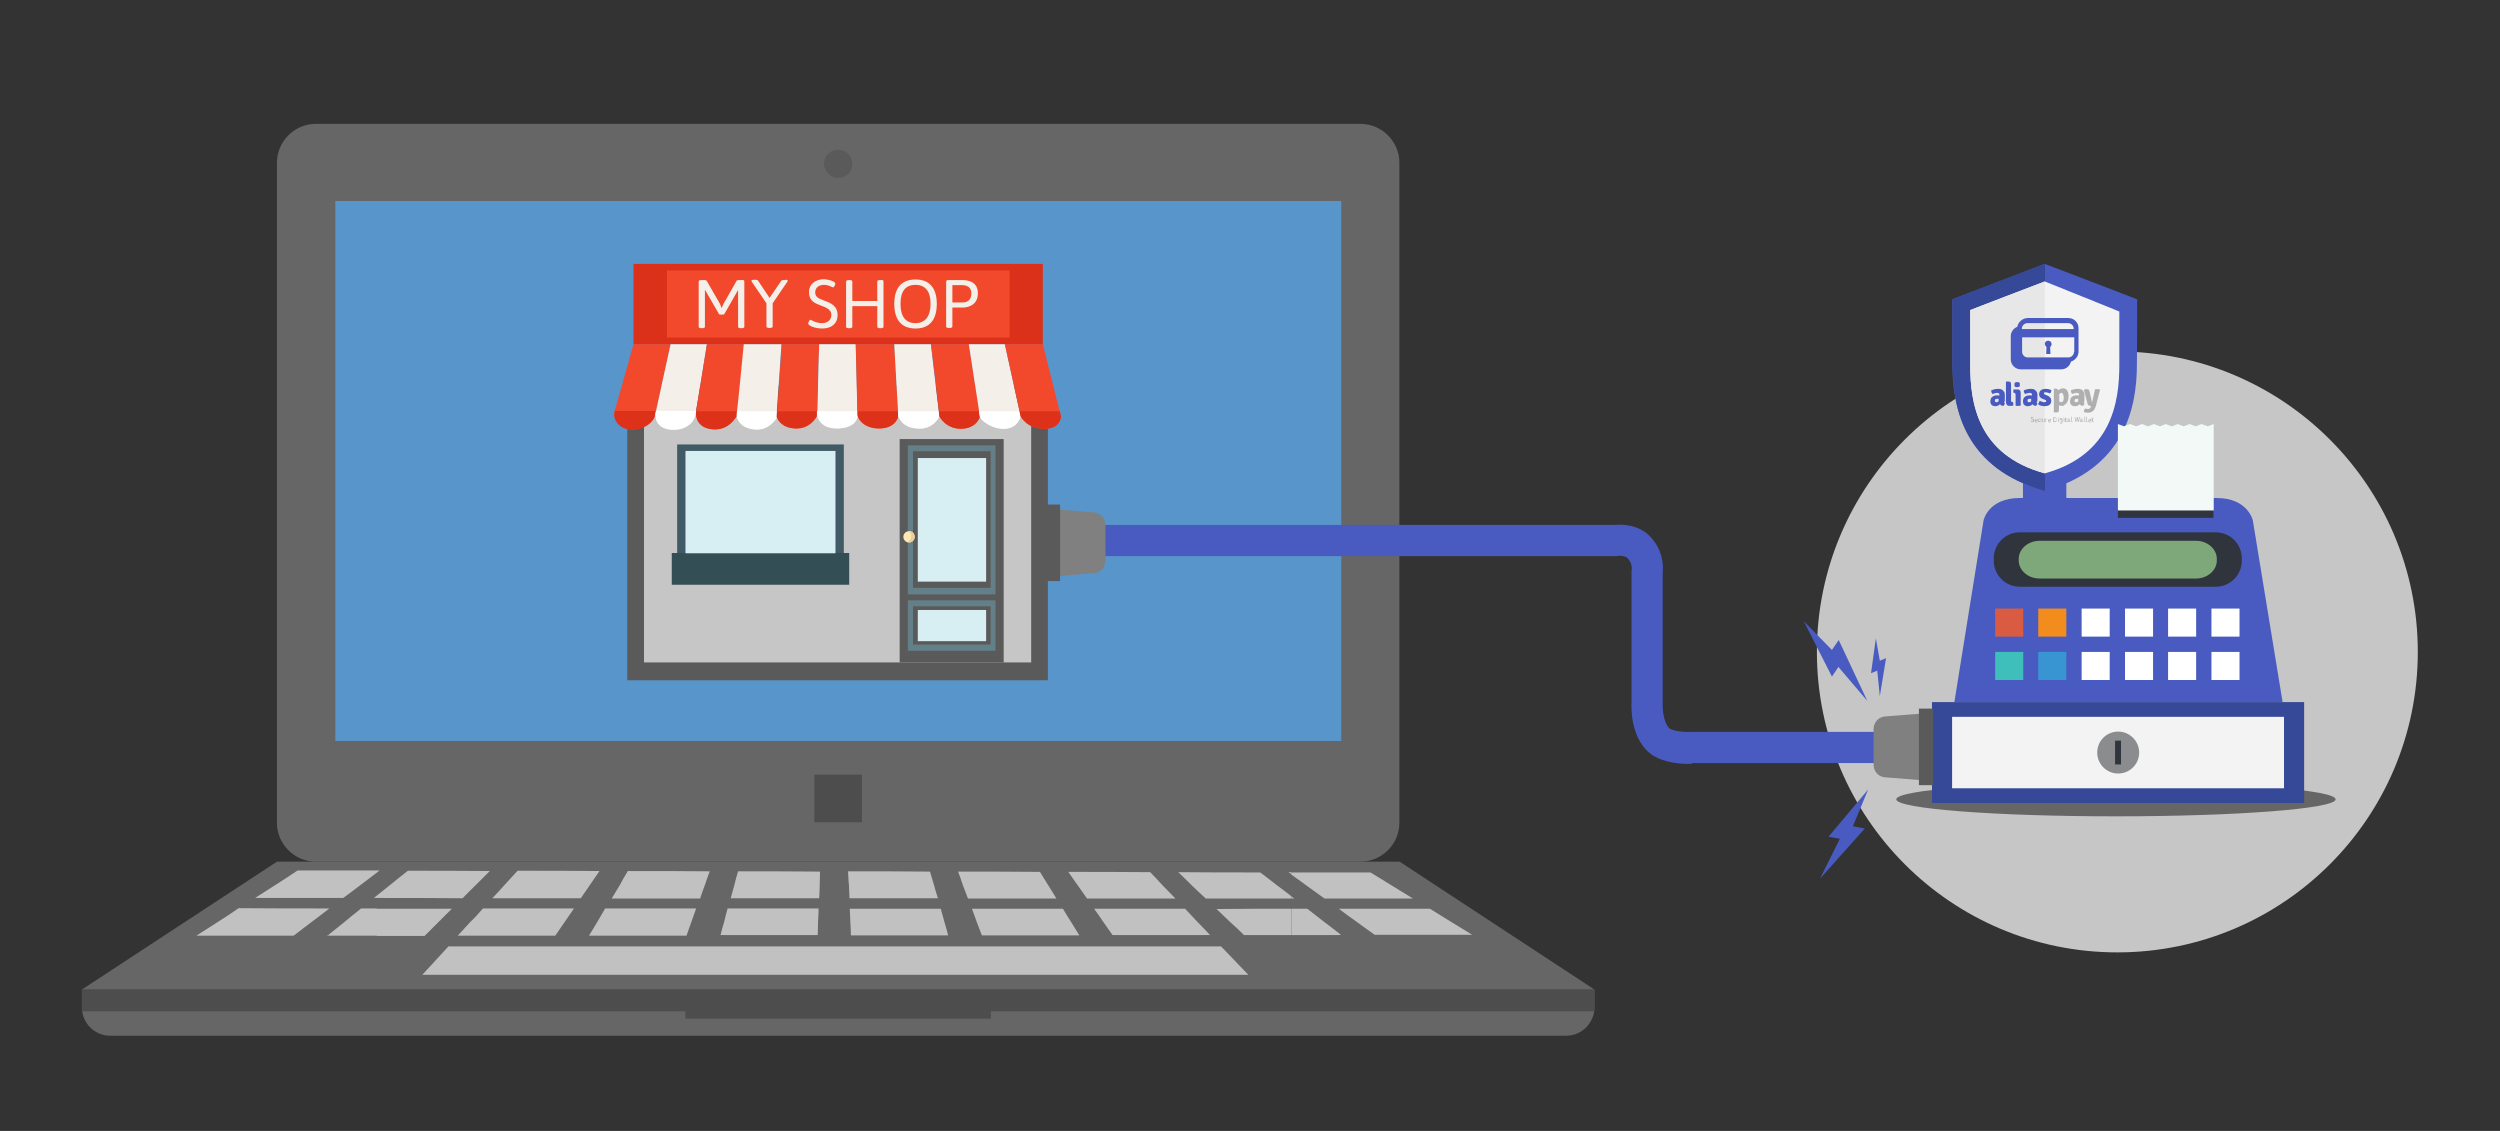 <?xml version="1.0" encoding="utf-8"?>
<!-- Generator: Adobe Illustrator 22.1.0, SVG Export Plug-In . SVG Version: 6.00 Build 0)  -->
<svg version="1.1" xmlns="http://www.w3.org/2000/svg" xmlns:xlink="http://www.w3.org/1999/xlink" x="0px" y="0px"
	 viewBox="0 0 882 399" style="enable-background:new 0 0 882 399;" xml:space="preserve">
<rect x="0" y="0" width="882" height="399" fill="#333333" stroke="none"/>
<style type="text/css">
	.st0{fill-rule:evenodd;clip-rule:evenodd;fill:#666666;}
	.st1{fill-rule:evenodd;clip-rule:evenodd;fill:#5895CB;}
	.st2{fill-rule:evenodd;clip-rule:evenodd;fill:#5B5A5A;}
	.st3{fill-rule:evenodd;clip-rule:evenodd;fill:#4D4D4D;}
	.st4{fill:#5B5A5A;}
	.st5{fill:#C6C6C6;}
	.st6{fill:#F2482C;}
	.st7{fill:#DD3119;}
	.st8{fill:#F4EFE8;}
	.st9{fill:#FFFFFF;}
	.st10{fill:#405B66;}
	.st11{fill:#344E56;}
	.st12{fill:#D7EFF2;}
	.st13{fill:#638089;}
	.st14{fill:#FFE7B5;}
	.st15{fill:#EACE9B;}
	.st16{fill:#DB3019;}
	.st17{fill-rule:evenodd;clip-rule:evenodd;fill:#C1C1C1;}
	.st18{fill:#666666;}
	.st19{fill:#495BC1;}
	.st20{fill:#364999;}
	.st21{fill:#F3F3F3;}
	.st22{fill:#8B8C8E;}
	.st23{fill:#30343D;}
	.st24{fill:#7EA87A;}
	.st25{fill:#D95B42;}
	.st26{fill:#F28C1D;}
	.st27{fill:#3EBFBB;}
	.st28{fill:#3895D2;}
	.st29{fill:#E7E7E7;}
	.st30{fill:#AFAFAF;}
	.st31{fill:#F2F9F7;}
	.st32{fill-rule:evenodd;clip-rule:evenodd;fill:#808080;}
</style>
<g id="Layer_1">
	<g>
		<g>
			<path class="st0" d="M111.4,43.7h368.6c7.5,0,13.7,6.2,13.7,13.7v232.9c0,7.5-6.2,13.7-13.7,13.7H111.4
				c-7.5,0-13.7-6.2-13.7-13.7V57.4C97.7,49.9,103.9,43.7,111.4,43.7z"/>
			<rect x="118.3" y="70.9" class="st1" width="354.9" height="190.5"/>
			<path class="st2" d="M295.7,62.8c2.8,0,5-2.2,5-5c0-2.8-2.2-5-5-5c-2.8,0-5,2.2-5,5C290.8,60.5,293,62.8,295.7,62.8z"/>
			<rect x="287.3" y="273.3" class="st3" width="16.8" height="16.8"/>
			<polygon class="st0" points="97.7,304 493.8,304 562.5,349.1 28.9,349.1 			"/>
			<path class="st0" d="M28.9,349.1h533.6v6.4c0,5.4-4.5,9.9-9.9,9.9H38.8c-5.4,0-9.9-4.5-9.9-9.9V349.1z"/>
			<rect x="28.9" y="349.1" class="st3" width="533.6" height="7.7"/>
			<g>
				<g>
					<g>
						<g>
							<rect x="221.3" y="135.9" class="st4" width="148.4" height="104.1"/>
							<rect x="227.2" y="145" class="st5" width="136.6" height="88.7"/>
							<g>
								<g>
									<path class="st6" d="M223.5,121.4h13.1c0,0-5.5,24.9-5.6,25.5c-0.2,0.6-2.4,4.3-7.5,4.6c-5.1,0.2-7.5-3.6-6.7-6.4
										C218,141.2,223.5,121.4,223.5,121.4z"/>
									<path class="st7" d="M231.4,145h-14.5c0,0.1,0,0.1,0,0.2c-0.8,2.8,1.6,6.6,6.7,6.4c4.2-0.2,6.5-2.8,7.2-4.1L231.4,145z"/>
								</g>
								<g>
									<path class="st8" d="M236.6,121.4h12.8c0,0-3.7,23.3-4.2,25.5c-0.6,2.2-3.6,5.1-8.6,4.6c-5-0.5-5.7-4.1-5.2-6.4
										C232,142.4,236.6,121.4,236.6,121.4z"/>
									<path class="st9" d="M245.5,145h-14.1c0,0.1,0,0.1,0,0.2c-0.5,2.3,0.2,5.9,5.2,6.4c5,0.5,8-2.4,8.6-4.6
										c0.1-0.3,0.2-0.9,0.4-1.8L245.5,145z"/>
								</g>
								<g>
									<path class="st6" d="M249.4,121.4h13.4l-2.8,25.1c0,0-2.6,5.4-8.4,4.9c-5.8-0.4-6.3-4.8-6-6.4
										C245.8,143.6,249.4,121.4,249.4,121.4z"/>
									<path class="st7" d="M251.6,151.5c5.5,0.4,8.1-4.3,8.4-4.9v-1.5h-14.4C245.3,146.7,245.8,151.1,251.6,151.5z"/>
								</g>
								<g>
									<path class="st8" d="M262.4,121.4h13.3l-1.8,26.1c0,0-2.6,4.6-7.8,4c-5.2-0.5-6.4-4-6.2-5.5
										C260.2,144.4,262.4,121.4,262.4,121.4z"/>
									<path class="st9" d="M260.1,145.1c0,0.4-0.1,0.7-0.1,0.9c-0.2,1.6,1,5,6.2,5.5c5.2,0.5,7.8-4,7.8-4l0.2-2.4H260.1z"/>
								</g>
								<g>
									<path class="st6" d="M275.8,121.4H289l-0.8,25.5c0,0-2.2,4.6-7.7,4.3c-5.5-0.3-6.4-4.3-6.4-4.3L275.8,121.4z"/>
									<path class="st7" d="M288.2,145.1h-14.1l-0.1,1.9c0.2,0.8,1.6,3.9,6.4,4.1c5.5,0.3,7.7-4.3,7.7-4.3l0-0.4V145.1z"/>
								</g>
								<g>
									<path class="st8" d="M289,121.4h12.9l0.7,25.5c0,0-0.3,4.1-7,4.3c-6.7,0.2-7.3-4.7-7.3-4.7L289,121.4z"/>
									<path class="st9" d="M302.5,147.2l-0.1-2.1h-14.1l0,1.3c0,0,0.6,4.9,7.3,4.7C301,151,302.2,148.2,302.5,147.2z"/>
								</g>
								<g>
									<path class="st6" d="M301.9,121.4h13.6l1.4,25.5c0,0-0.8,4.2-6.6,4.3c-5.7,0.1-7.8-3.6-7.8-4.8
										C302.5,145.1,301.9,121.4,301.9,121.4z"/>
									<path class="st7" d="M316.9,147l0-1l0-0.9h-14.3c0,0.7,0,1.1,0,1.2c0,1.3,2.1,4.9,7.8,4.8
										C315.5,151.1,316.7,147.7,316.9,147z"/>
								</g>
								<g>
									<path class="st8" d="M315.5,121.4h12.9l3,25.5c0,0-2,4.5-7.2,4.3c-5.2-0.2-6.3-2.5-7.3-4.3L315.5,121.4z"/>
									<path class="st9" d="M331.3,147.1l-0.1-2h-14.4v0l0.1,1.8c1,1.8,2.2,4.1,7.3,4.3C328.8,151.4,330.9,147.9,331.3,147.1z"/>
								</g>
								<g>
									<path class="st6" d="M328.4,121.4h13.4l4,25.5c0,0-0.9,3.8-5.7,4.3c-6.2,0.7-8.6-4.3-8.6-4.3l-3-25.2"/>
									<path class="st7" d="M345.7,146.9l-0.3-1.8l0,0h-14.2l0.2,1.8c0,0,2.4,4.9,8.6,4.3C344.8,150.7,345.7,146.9,345.7,146.9z"
										/>
								</g>
								<g>
									<path class="st8" d="M341.8,121.4h12.7l5.6,25.5c0,0-0.9,4.2-5.7,4.3c-4.8,0.1-8.5-3.2-8.7-4.3L341.8,121.4z"/>
									<path class="st9" d="M359.7,145.1h-14.3l0,0l0.3,2c0.5,1.3,4.1,4.3,8.6,4.2c4.8-0.1,5.7-4.3,5.7-4.3L359.7,145.1z"/>
								</g>
								<g>
									<path class="st6" d="M354.5,121.4h13.4l6.4,25.5c0,0,0,4.4-5.9,4.4c-6.1,0-8.3-4.4-8.3-4.4L354.5,121.4z"/>
									<path class="st7" d="M373.9,145.1h-14.2v0l0.4,1.8c0,0,2.2,4.4,8.3,4.4c5.9,0,5.9-4.4,5.9-4.4L373.9,145.1z"/>
								</g>
							</g>
							<path class="st10" d="M238.9,156.8v43.5h58.8v-43.5H238.9z M294.7,198.1h-52.8v-39h52.8V198.1z"/>
							<rect x="237" y="195.1" class="st11" width="62.6" height="11.2"/>
							<rect x="241.9" y="159.1" class="st12" width="52.8" height="36.1"/>
							<g>
								<g>
									<g>
										<rect x="317.4" y="154.9" class="st4" width="36.7" height="78.8"/>
										<g>
											<g>
												<rect x="320.3" y="157.1" class="st13" width="30.9" height="52.6"/>
												<g>
													<rect x="322.1" y="159.2" class="st4" width="27.4" height="48.2"/>
													<g>
														<g>
															<rect x="323.8" y="161.6" class="st12" width="24.1" height="43.6"/>
														</g>
													</g>
												</g>
											</g>
											<g>
												<rect x="320.3" y="211.8" class="st13" width="30.9" height="17.8"/>
												<g>
													<rect x="322.1" y="213.9" class="st4" width="27.4" height="13.5"/>
													<g>
														<g>
															<rect x="323.8" y="215.2" class="st12" width="24.1" height="11"/>
														</g>
													</g>
												</g>
											</g>
										</g>
									</g>
									<g>
										<path class="st14" d="M322.7,189.4c0,1.1-0.9,2-2,2c-1.1,0-2-0.9-2-2c0-1.1,0.9-2,2-2
											C321.8,187.3,322.7,188.2,322.7,189.4z"/>
										<path class="st15" d="M320.2,191.3c0.2,0,0.3,0.1,0.5,0.1c1.1,0,2-0.9,2-2c0-1.1-0.9-2-2-2
											C320.7,187.3,322.8,189.6,320.2,191.3z"/>
									</g>
								</g>
							</g>
						</g>
						<g>
							<rect x="223.5" y="93.1" class="st16" width="144.4" height="28.3"/>
							<rect x="235.3" y="95.4" class="st6" width="120.9" height="23.7"/>
							<g>
								<path class="st8" d="M262.6,99.3v16c0,0.3-0.3,0.5-1,0.5h-0.2c-0.7,0-1-0.2-1-0.5v-13.1l0,0.1l-4.8,8.4
									c-0.1,0.2-0.3,0.3-0.5,0.3h-1c-0.2,0-0.4-0.1-0.5-0.3l-4.9-8.5l0-0.1v13.2c0,0.3-0.3,0.5-1,0.5h-0.2c-0.7,0-1-0.2-1-0.5v-16
									c0-0.3,0.3-0.5,1-0.5h0.9c0.6,0,0.9,0.2,1,0.4l4.6,8l0.6,1.5l0.6-1.4l4.6-8.1c0.1-0.3,0.4-0.4,1-0.4h0.8
									C262.3,98.7,262.6,98.9,262.6,99.3z"/>
								<path class="st8" d="M277,98.7c0.7,0,0.9,0.1,0.9,0.4c0,0.1-0.1,0.3-0.2,0.4l-5.1,7.5v8.2c0,0.3-0.3,0.5-1,0.5h-0.2
									c-0.7,0-1-0.2-1-0.5V107l-5.1-7.5c-0.1-0.2-0.2-0.3-0.2-0.4c0-0.3,0.3-0.4,1.1-0.4h0.3c0.5,0,0.8,0.1,1,0.4l4,6l4.1-6
									c0.2-0.3,0.6-0.3,1.1-0.3H277z"/>
								<path class="st8" d="M294.7,100.1c0,0.4-0.5,1.3-0.8,1.3c-0.4,0-1.3-0.9-3.2-0.9c-1.8,0-3.1,1-3.1,2.7
									c0,1.8,1.6,2.2,3.3,2.9c2.2,0.8,4.6,1.8,4.6,5.1c0,2.9-2.1,4.7-5.4,4.7c-2.8,0-5-1.1-5-1.8c0-0.4,0.6-1.3,0.8-1.3
									c0.3,0,1.7,1.2,4.2,1.2c1.8,0,3.2-1.1,3.2-2.9c0-1.9-1.8-2.6-3.7-3.3c-2.1-0.8-4.2-1.6-4.2-4.8c0-2.6,2.1-4.5,5.4-4.5
									C292.2,98.6,294.7,99.2,294.7,100.1z"/>
								<path class="st8" d="M311.7,99.3v16c0,0.3-0.3,0.5-1,0.5h-0.2c-0.7,0-1-0.2-1-0.5V108h-8.8v7.3c0,0.3-0.3,0.5-1,0.5h-0.2
									c-0.7,0-1-0.2-1-0.5v-16c0-0.3,0.3-0.5,1-0.5h0.2c0.7,0,1,0.2,1,0.5v6.9h8.8v-6.9c0-0.3,0.3-0.5,1-0.5h0.2
									C311.4,98.7,311.7,98.9,311.7,99.3z"/>
								<path class="st8" d="M330.5,107.2c0,5.7-2.6,8.7-7.5,8.7c-4.9,0-7.5-3-7.5-8.7c0-5.7,2.6-8.6,7.5-8.6
									C327.8,98.6,330.5,101.5,330.5,107.2z M317.7,107.2c0,4.5,1.8,6.8,5.3,6.8c3.4,0,5.3-2.4,5.3-6.8c0-4.5-1.9-6.7-5.3-6.7
									C319.5,100.5,317.7,102.7,317.7,107.2z"/>
								<path class="st8" d="M345,103.5c0,4.4-3.9,5-5.2,5H336v6.7c0,0.3-0.3,0.5-1,0.5h-0.2c-0.7,0-1-0.2-1-0.5V99.5
									c0-0.5,0.2-0.7,0.7-0.7h4.9C341.6,98.8,345,99.4,345,103.5z M336,100.6v6.1h3.8c1,0,2.9-0.5,2.9-3.2c0-2.4-1.8-2.9-3.3-2.9
									H336z"/>
							</g>
						</g>
					</g>
				</g>
			</g>
		</g>
		<path class="st17" d="M472.7,329.8v-0.3l0.4,0.3L472.7,329.8L472.7,329.8z M472.7,320.9c1.9,1.4,3.9,2.9,5.9,4.3
			c2.1,1.5,4.2,3.1,6.4,4.6c11.4,0,22.9,0,34.4,0c-2.5-1.5-5-3.1-7.5-4.6c-2.5-1.5-5-3.1-7.4-4.6c-10.6,0-21.2,0-31.7,0V320.9
			L472.7,320.9z M472.7,317v-9.2l10.8,0c2.6,1.5,5,3.1,7.5,4.6c2.5,1.5,5,3.1,7.5,4.6C489.9,317,481.3,317,472.7,317z M472.7,307.8
			v9.2l-5.4,0c-2.1-1.5-4.3-3.1-6.4-4.6c-1.8-1.3-3.5-2.6-5.4-3.9v-0.7L472.7,307.8L472.7,307.8z M472.7,320.6v0.3l-0.4-0.3H472.7
			L472.7,320.6z M472.7,329.5c-1.8-1.4-3.7-2.9-5.6-4.3c-2-1.5-3.9-3.1-5.9-4.6l-5.7,0v9.3l17.2,0V329.5L472.7,329.5z M455.6,317
			l1,0l-1-0.8V317z M158.2,333.9h272.6l9.6,10H149L158.2,333.9L158.2,333.9z M455.6,307.7v0.7c-0.3-0.2-0.7-0.5-1-0.7L455.6,307.7
			L455.6,307.7z M455.6,316.2c-1.7-1.3-3.3-2.6-5-3.8c-2-1.5-3.9-3.1-6-4.6c-9.7,0-19.3,0-28.9-0.1c1.7,1.6,3.2,3.1,4.8,4.7
			c1.6,1.6,3.3,3.1,4.9,4.6l30.1,0V316.2L455.6,316.2z M455.6,320.6v9.3l-16.7,0c-1.6-1.6-3.2-3.1-4.9-4.6c-1.6-1.5-3.2-3.1-4.8-4.6
			C438,320.6,446.8,320.6,455.6,320.6L455.6,320.6z M132.9,330.2v-9.6c8.8,0,17.6,0,26.5,0c-1.6,1.6-3.2,3.2-4.8,4.8
			c-1.6,1.6-3.2,3.2-4.8,4.8L132.9,330.2L132.9,330.2z M132.9,316.8V316c1.7-1.3,3.3-2.7,5-4c2-1.6,3.9-3.2,6-4.8
			c9.6,0,19.2,0,28.9,0.1c-1.6,1.6-3.2,3.2-4.8,4.8c-1.6,1.6-3.3,3.2-4.8,4.8C153,316.8,142.9,316.8,132.9,316.8L132.9,316.8z
			 M132.9,307.9l1-0.8l-1,0V307.9L132.9,307.9z M170.4,320.5c10.7,0,21.4,0,32.1,0c-1.1,1.6-2.2,3.2-3.3,4.8
			c-1.1,1.6-2.2,3.2-3.3,4.8c-11.5,0-23,0-34.4,0c1.5-1.6,2.9-3.2,4.4-4.8C167.5,323.8,169,322.1,170.4,320.5L170.4,320.5z
			 M213.5,320.5c10.7,0,21.4,0,32.1,0c-0.5,1.6-1.2,3.2-1.7,4.8c-0.6,1.6-1.1,3.2-1.7,4.8c-11.5,0-23,0-34.4,0
			c1-1.6,1.9-3.2,2.9-4.8C211.6,323.7,212.6,322.1,213.5,320.5L213.5,320.5z M256.7,320.5c10.7,0,21.4,0,32.1,0
			c0,1.6-0.1,3.2-0.2,4.7c0,1.6-0.1,3.2-0.1,4.7c-11.5,0-22.9,0-34.3,0c0.4-1.6,0.8-3.2,1.3-4.7
			C255.8,323.7,256.3,322.1,256.7,320.5L256.7,320.5z M299.8,320.6c10.6,0,21.3,0,32.1,0c0.4,1.6,0.9,3.1,1.3,4.7
			c0.5,1.6,0.9,3.1,1.3,4.7c-11.5,0-22.9,0-34.3,0c0-1.6-0.1-3.1-0.2-4.7C299.9,323.7,299.9,322.1,299.8,320.6L299.8,320.6z
			 M342.9,320.6c10.7,0,21.4,0,32.1,0c0.9,1.6,1.9,3.1,2.9,4.7c1,1.6,1.9,3.1,2.9,4.7c-11.5,0-23,0-34.4,0c-0.6-1.6-1.2-3.1-1.8-4.7
			C344,323.7,343.5,322.1,342.9,320.6L342.9,320.6z M386,320.6c10.7,0,21.4,0,32.1,0c1.5,1.6,2.9,3.1,4.4,4.7c1.5,1.5,3,3.1,4.4,4.6
			c-11.5,0-23,0-34.4,0c-1.1-1.6-2.2-3.1-3.3-4.7C388.2,323.7,387.1,322.1,386,320.6L386,320.6z M182.6,307.2c9.6,0,19.3,0,28.9,0.1
			c-1.1,1.6-2.2,3.2-3.3,4.8c-1.1,1.6-2.2,3.2-3.3,4.8c-10.4,0-20.8,0-31.2,0c1.5-1.6,3-3.2,4.4-4.8
			C179.7,310.4,181.1,308.8,182.6,307.2L182.6,307.2z M221.5,307.3c9.6,0,19.3,0,28.9,0.1c-0.6,1.6-1.2,3.2-1.7,4.8
			c-0.6,1.6-1.2,3.2-1.7,4.8c-10.4,0-20.8,0-31.2,0c0.9-1.6,2-3.2,2.9-4.8C219.6,310.5,220.5,308.9,221.5,307.3L221.5,307.3z
			 M260.4,307.4c9.6,0,19.2,0,28.9,0.1c0,1.6-0.1,3.2-0.1,4.7c0,1.6-0.1,3.2-0.2,4.7c-10.4,0-20.8,0-31.2,0c0.4-1.6,0.9-3.2,1.3-4.7
			C259.5,310.5,259.9,308.9,260.4,307.4L260.4,307.4z M299.2,307.4c9.6,0,19.3,0,28.9,0.1c0.5,1.6,0.9,3.1,1.4,4.7
			c0.4,1.6,0.9,3.1,1.4,4.7c-10.4,0-20.8,0-31.2,0c-0.1-1.6-0.1-3.1-0.2-4.7C299.3,310.6,299.3,309,299.2,307.4L299.2,307.4z
			 M338,307.5c9.6,0,19.3,0,28.9,0.1c1,1.6,1.9,3.1,2.9,4.7c1,1.5,1.9,3.1,2.9,4.7c-10.4,0-20.8,0-31.2,0c-0.6-1.6-1.2-3.1-1.8-4.7
			C339.2,310.6,338.6,309.1,338,307.5L338,307.5z M376.9,307.6c9.6,0,19.3,0,28.9,0.1c1.5,1.6,3,3.1,4.4,4.7c1.5,1.5,3,3.1,4.5,4.6
			c-10.4,0-20.8,0-31.2,0c-1.1-1.6-2.2-3.1-3.3-4.7C379,310.7,378,309.1,376.9,307.6z M132.9,307.1v0.8c-1.8,1.4-3.6,2.7-5.4,4.1
			c-2.1,1.6-4.2,3.2-6.4,4.8l-5.3,0v-9.7L132.9,307.1L132.9,307.1z M132.9,316c-0.3,0.3-0.7,0.5-1,0.8h1V316L132.9,316z
			 M132.9,320.5v9.6l-17,0v-0.3c1.9-1.5,3.7-3,5.6-4.5c1.9-1.6,3.9-3.2,5.9-4.8H132.9L132.9,320.5z M115.8,320.8l0.4-0.3h-0.4V320.8
			z M115.8,307.1v9.7c-8.6,0-17.2,0-25.8,0c2.5-1.6,5-3.2,7.5-4.8c2.5-1.6,5-3.2,7.5-4.9L115.8,307.1L115.8,307.1z M115.8,320.5v0.3
			c-1.9,1.5-3.9,3-5.9,4.5c-2.1,1.6-4.2,3.2-6.3,4.8c-11.5,0-22.9,0-34.3,0c2.5-1.6,5-3.2,7.5-4.8c2.5-1.6,5-3.2,7.4-4.9
			C94.7,320.5,105.3,320.5,115.8,320.5L115.8,320.5z M115.8,329.9l-0.4,0.3h0.4V329.9z"/>
		<rect x="241.8" y="354.4" class="st3" width="107.8" height="5"/>
	</g>
</g>
<g id="Layer_2">
	<circle class="st5" cx="747" cy="230" r="106"/>
	<g>
		<ellipse class="st18" cx="746.5" cy="282" rx="77.5" ry="6"/>
		<g>
			<path class="st19" d="M794.8,183.6c0,0-1.7-7.9-12.8-7.9h-34.7h0h-34.7c-11.2,0-12.8,7.9-12.8,7.9l-10.3,64.1h57.9h0h57.9
				L794.8,183.6z"/>
			<g>
				<g>
					<rect x="681.6" y="247.7" class="st20" width="131.3" height="35.6"/>
					<rect x="688.7" y="252.9" class="st21" width="117.1" height="25.2"/>
				</g>
				<g>
					<path class="st22" d="M754.7,265.5c0,4.1-3.3,7.4-7.4,7.4c-4.1,0-7.4-3.3-7.4-7.4c0-4.1,3.3-7.4,7.4-7.4
						C751.3,258.1,754.7,261.4,754.7,265.5z"/>
					<rect x="746.2" y="261.3" class="st23" width="2.1" height="8.4"/>
				</g>
			</g>
			<rect x="713.7" y="163.6" class="st19" width="15.3" height="12.1"/>
			<rect x="747.2" y="179.6" class="st23" width="33.7" height="3.1"/>
			<path class="st23" d="M790.9,197.8c0,5.1-4.1,9.2-9.2,9.2h-69.1c-5.1,0-9.2-4.1-9.2-9.2v-0.8c0-5.1,4.1-9.2,9.2-9.2h69.1
				c5.1,0,9.2,4.1,9.2,9.2V197.8z"/>
			<path class="st24" d="M782.1,197.7c0,3.5-3.3,6.4-7.3,6.4h-55.3c-4,0-7.3-2.9-7.3-6.4v-0.5c0-3.5,3.3-6.4,7.3-6.4h55.3
				c4,0,7.3,2.9,7.3,6.4V197.7z"/>
			<g>
				<rect x="703.9" y="214.7" class="st25" width="9.9" height="9.9"/>
				<rect x="719.1" y="214.7" class="st26" width="9.9" height="9.9"/>
				<rect x="734.4" y="214.7" class="st9" width="9.9" height="9.9"/>
				<rect x="749.7" y="214.7" class="st9" width="9.9" height="9.9"/>
				<rect x="764.9" y="214.7" class="st9" width="9.9" height="9.9"/>
				<rect x="780.2" y="214.7" class="st9" width="9.9" height="9.9"/>
			</g>
			<g>
				<rect x="703.9" y="230" class="st27" width="9.9" height="9.9"/>
				<rect x="719.1" y="230" class="st28" width="9.9" height="9.9"/>
				<rect x="734.4" y="230" class="st9" width="9.9" height="9.9"/>
				<rect x="749.7" y="230" class="st9" width="9.9" height="9.9"/>
				<rect x="764.9" y="230" class="st9" width="9.9" height="9.9"/>
				<rect x="780.2" y="230" class="st9" width="9.9" height="9.9"/>
			</g>
			<g>
				<path class="st19" d="M754,105.6c0.1,0-31.8-12.2-32.6-12.5c-0.6,0.3-32.6,12.5-32.6,12.5v23c0,16,4.6,36.8,32.6,44.6
					c27.9-7.8,32.5-29,32.5-44.6C754,120.7,754,105.6,754,105.6z"/>
				<path class="st20" d="M688.9,128.6c0,16,4.6,36.8,32.6,44.6V93c-1.2,0.4-32.6,12.5-32.6,12.5S688.9,128.6,688.9,128.6z"/>
				<path class="st21" d="M747.7,109.9c0.1,0-25.6-10.3-26.3-10.6c-0.6,0.2-26.4,10.1-26.3,10.1v19.4c0,13.4,2.6,31.7,26.3,38.2
					c23.6-6.5,26.3-25.1,26.3-38.2C747.7,122.1,747.7,109.9,747.7,109.9z"/>
				<path class="st29" d="M721.4,99.3c-0.6,0.2-26.4,10.1-26.3,10.1v19.4c0,13.4,2.6,31.7,26.3,38.2V99.3z"/>
				<g>
					<g>
						<path class="st19" d="M722,122.4l-0.1,2.5h1.5l-0.1-2.5c0.3-0.2,0.5-0.6,0.5-1c0-0.7-0.5-1.2-1.2-1.2c-0.7,0-1.2,0.5-1.2,1.2
							C721.5,121.8,721.7,122.2,722,122.4z"/>
						<path class="st19" d="M729.7,112.2h-14.3c-1.8,0-3.4,1.4-3.7,3.1c-1.3,0.5-2.3,1.8-2.3,3.3v8.2c0,1.9,1.6,3.5,3.5,3.5h14.3
							c1.7,0,3.1-1.2,3.4-2.7c1.5-0.5,2.7-1.9,2.7-3.5v-8.2C733.4,113.9,731.8,112.2,729.7,112.2z M731.7,124.1c0,1.1-0.9,2-2,2
							h-14.3c-1.1,0-2-0.9-2-2v-5.1h18.4V124.1z M731.7,116.1h-18.4v-0.1c0-1.1,0.9-2,2-2h14.3c1.1,0,2,0.9,2,2V116.1z"/>
					</g>
					<g>
						<g>
							<path class="st19" d="M707.3,142.3c0,0.2-0.1,0.3-0.2,0.5c-0.1,0.2-0.2,0.3-0.3,0.4c-0.5,0-1-0.2-1.2-0.6
								c-0.5,0.5-1,0.7-1.6,0.7c-0.3,0-0.6,0-0.8-0.1c-0.2-0.1-0.4-0.2-0.6-0.4c-0.2-0.2-0.3-0.3-0.3-0.6c-0.1-0.2-0.1-0.4-0.1-0.7
								c0-0.3,0.1-0.6,0.2-0.9c0.1-0.3,0.3-0.5,0.5-0.6c0.2-0.2,0.5-0.3,0.7-0.4c0.3-0.1,0.6-0.1,0.9-0.1c0.2,0,0.3,0,0.5,0
								c0.1,0,0.3,0,0.4,0v-0.2c0-0.5-0.3-0.7-0.8-0.7c-0.3,0-0.9,0.1-1.7,0.4c-0.2-0.3-0.4-0.7-0.4-1.3c0.2-0.1,0.4-0.1,0.6-0.2
								c0.2-0.1,0.5-0.1,0.7-0.2c0.2,0,0.5-0.1,0.7-0.1c0.2,0,0.4,0,0.6,0c0.3,0,0.5,0,0.8,0.1c0.3,0.1,0.5,0.2,0.7,0.4
								c0.2,0.2,0.3,0.4,0.5,0.6c0.1,0.3,0.2,0.5,0.2,0.9v2.3C707,141.9,707.1,142.1,707.3,142.3z M703.8,141.4
								c0,0.4,0.2,0.5,0.6,0.5c0.2,0,0.5-0.1,0.7-0.3v-0.9c-0.2,0-0.3,0-0.4,0c-0.1,0-0.2,0-0.2,0
								C704,140.7,703.8,140.9,703.8,141.4z"/>
							<path class="st19" d="M709.9,141.8h0.3c0.1,0.3,0.1,0.5,0.1,0.8c0,0.3,0,0.4,0,0.5c-0.5,0.1-0.9,0.1-1.2,0.1
								c-0.5,0-0.9-0.1-1.1-0.4c-0.2-0.3-0.3-0.7-0.3-1.2v-6.9l0.1-0.1h0.7c0.4,0,0.6,0.1,0.8,0.2c0.1,0.2,0.2,0.4,0.2,0.8v5.6
								C709.4,141.6,709.6,141.8,709.9,141.8z"/>
							<path class="st19" d="M712.9,138.7v4.4c-0.1,0-0.3,0-0.4,0.1c-0.2,0-0.3,0-0.5,0c-0.2,0-0.3,0-0.5,0c-0.2,0-0.3,0-0.4-0.1
								v-3.8c0-0.4-0.2-0.7-0.5-0.7h-0.2c0-0.1-0.1-0.4-0.1-0.6c0-0.3,0-0.5,0.1-0.6c0.2,0,0.4,0,0.6,0c0.2,0,0.3,0,0.5,0h0.3
								c0.4,0,0.7,0.1,0.9,0.4C712.8,137.9,712.9,138.2,712.9,138.7z M710.8,135c0.2-0.1,0.5-0.2,0.9-0.2c0.4,0,0.6,0.1,0.8,0.2
								c0.1,0.2,0.1,0.4,0.1,0.7c0,0.2,0,0.5-0.1,0.7c-0.2,0.1-0.5,0.2-0.9,0.2c-0.4,0-0.6-0.1-0.8-0.2c-0.1-0.2-0.1-0.4-0.1-0.7
								C710.7,135.4,710.8,135.2,710.8,135z"/>
							<path class="st19" d="M718.8,142.3c0,0.2-0.1,0.3-0.2,0.5c-0.1,0.2-0.2,0.3-0.3,0.4c-0.5,0-1-0.2-1.2-0.6
								c-0.5,0.5-1,0.7-1.6,0.7c-0.3,0-0.6,0-0.8-0.1c-0.2-0.1-0.4-0.2-0.6-0.4c-0.2-0.2-0.3-0.3-0.3-0.6c-0.1-0.2-0.1-0.4-0.1-0.7
								c0-0.3,0.1-0.6,0.2-0.9c0.1-0.3,0.3-0.5,0.5-0.6c0.2-0.2,0.5-0.3,0.7-0.4c0.3-0.1,0.6-0.1,0.9-0.1c0.2,0,0.3,0,0.5,0
								c0.1,0,0.3,0,0.4,0v-0.2c0-0.5-0.3-0.7-0.8-0.7c-0.3,0-0.9,0.1-1.7,0.4c-0.2-0.3-0.4-0.7-0.4-1.3c0.2-0.1,0.4-0.1,0.6-0.2
								c0.2-0.1,0.5-0.1,0.7-0.2c0.2,0,0.5-0.1,0.7-0.1c0.2,0,0.4,0,0.6,0c0.3,0,0.5,0,0.8,0.1c0.3,0.1,0.5,0.2,0.7,0.4
								c0.2,0.2,0.3,0.4,0.5,0.6c0.1,0.3,0.2,0.5,0.2,0.9v2.3C718.4,141.9,718.5,142.1,718.8,142.3z M715.3,141.4
								c0,0.4,0.2,0.5,0.6,0.5c0.2,0,0.5-0.1,0.7-0.3v-0.9c-0.2,0-0.3,0-0.4,0c-0.1,0-0.2,0-0.2,0
								C715.5,140.7,715.3,140.9,715.3,141.4z"/>
							<path class="st19" d="M719.1,142.7c0-0.2,0.1-0.4,0.2-0.7c0.1-0.2,0.2-0.4,0.3-0.6c0.6,0.3,1.2,0.5,1.6,0.5
								c0.2,0,0.4,0,0.5-0.1c0.1-0.1,0.2-0.2,0.2-0.3c0-0.2-0.2-0.4-0.5-0.5l-0.6-0.2c-1-0.4-1.4-0.9-1.4-1.7c0-0.6,0.2-1,0.6-1.4
								c0.4-0.3,0.9-0.5,1.6-0.5c0.3,0,0.7,0,1.1,0.1c0.4,0.1,0.7,0.2,1,0.3c0,0.2,0,0.5-0.1,0.7c-0.1,0.3-0.2,0.4-0.4,0.5
								c-0.6-0.3-1.2-0.4-1.6-0.4c-0.2,0-0.3,0-0.4,0.1c-0.1,0.1-0.1,0.2-0.1,0.3c0,0.2,0.1,0.3,0.4,0.4l0.7,0.3
								c1,0.4,1.5,1,1.5,1.9c0,0.6-0.2,1-0.6,1.4c-0.4,0.3-1,0.5-1.8,0.5S719.7,143.1,719.1,142.7z"/>
						</g>
						<g>
							<path class="st30" d="M727.5,143.2c-0.4,0-0.7-0.1-1.1-0.2v1.5c0,0.4-0.1,0.7-0.2,0.8c-0.1,0.2-0.4,0.2-0.8,0.2h-0.7
								l-0.1-0.1v-8.2l0.1-0.1h0.5c0.4,0,0.8,0.2,1,0.6c0.4-0.4,1-0.7,1.6-0.7c0.3,0,0.6,0.1,0.9,0.2c0.2,0.1,0.5,0.3,0.6,0.6
								c0.2,0.3,0.3,0.6,0.4,0.9c0.1,0.4,0.1,0.8,0.1,1.2c0,0.5-0.1,0.9-0.2,1.3c-0.1,0.4-0.3,0.7-0.5,1c-0.2,0.3-0.5,0.5-0.7,0.6
								C728.1,143.2,727.8,143.2,727.5,143.2z M727.3,138.6c-0.3,0-0.6,0.2-0.8,0.5v2.5c0.3,0.2,0.5,0.3,0.8,0.3
								c0.5,0,0.8-0.6,0.8-1.7C728,139.1,727.7,138.6,727.3,138.6z"/>
							<path class="st30" d="M735.4,142.3c0,0.2-0.1,0.3-0.2,0.5c-0.1,0.2-0.2,0.3-0.3,0.4c-0.5,0-1-0.2-1.2-0.6
								c-0.5,0.5-1,0.7-1.6,0.7c-0.3,0-0.6,0-0.8-0.1c-0.2-0.1-0.4-0.2-0.6-0.4c-0.2-0.2-0.3-0.3-0.3-0.6c-0.1-0.2-0.1-0.4-0.1-0.7
								c0-0.3,0.1-0.6,0.2-0.9c0.1-0.3,0.3-0.5,0.5-0.6c0.2-0.2,0.5-0.3,0.7-0.4c0.3-0.1,0.6-0.1,0.9-0.1c0.2,0,0.3,0,0.5,0
								c0.1,0,0.3,0,0.4,0v-0.2c0-0.5-0.3-0.7-0.8-0.7c-0.3,0-0.9,0.1-1.7,0.4c-0.2-0.3-0.4-0.7-0.4-1.3c0.2-0.1,0.4-0.1,0.6-0.2
								c0.2-0.1,0.5-0.1,0.7-0.2c0.2,0,0.5-0.1,0.7-0.1c0.2,0,0.4,0,0.6,0c0.3,0,0.5,0,0.8,0.1c0.3,0.1,0.5,0.2,0.7,0.4
								c0.2,0.2,0.3,0.4,0.5,0.6c0.1,0.3,0.2,0.5,0.2,0.9v2.3C735.1,141.9,735.2,142.1,735.4,142.3z M731.9,141.4
								c0,0.4,0.2,0.5,0.6,0.5c0.2,0,0.5-0.1,0.7-0.3v-0.9c-0.2,0-0.3,0-0.4,0c-0.1,0-0.2,0-0.2,0
								C732.1,140.7,731.9,140.9,731.9,141.4z"/>
							<path class="st30" d="M740.9,137.5l-1.4,5.4c-0.2,0.8-0.5,1.5-0.9,1.9c-0.4,0.5-1.1,0.8-2,0.8c-0.5,0-0.9-0.1-1.4-0.2
								c0-0.2,0-0.4,0.1-0.7c0.1-0.3,0.2-0.5,0.3-0.6c0.3,0.1,0.7,0.2,1,0.2c0.6,0,0.9-0.3,1.1-0.9l0-0.2c-0.7,0-1.1-0.2-1.2-0.7
								l-1.3-5c0.4-0.2,0.7-0.2,1-0.2c0.3,0,0.5,0.1,0.7,0.2c0.1,0.1,0.2,0.3,0.3,0.6l0.5,2.2c0.1,0.2,0.1,0.7,0.3,1.5
								c0,0.1,0,0.1,0.1,0.1l1-4.5c0.2-0.1,0.4-0.1,0.8-0.1c0.4,0,0.7,0,0.9,0.1L740.9,137.5z"/>
						</g>
						<g>
							<path class="st30" d="M716.4,148.7c0-0.1,0-0.1,0.1-0.2c0.2,0.1,0.3,0.2,0.5,0.2c0.1,0,0.2,0,0.2-0.1c0.1,0,0.1-0.1,0.1-0.2
								c0-0.1-0.1-0.2-0.2-0.3l-0.3-0.1c-0.2-0.1-0.3-0.2-0.3-0.4c0-0.1,0-0.1,0-0.2s0.1-0.1,0.1-0.2c0,0,0.1-0.1,0.2-0.1
								c0.1,0,0.1,0,0.2,0c0.2,0,0.3,0,0.5,0.1c0,0.1,0,0.1-0.1,0.2c-0.2-0.1-0.3-0.1-0.4-0.1c-0.1,0-0.2,0-0.2,0.1
								c-0.1,0-0.1,0.1-0.1,0.2c0,0.1,0,0.1,0.1,0.1c0,0,0.1,0.1,0.2,0.1l0.3,0.1c0.1,0.1,0.2,0.1,0.3,0.2c0.1,0.1,0.1,0.2,0.1,0.3
								c0,0.1-0.1,0.3-0.2,0.4c-0.1,0.1-0.3,0.1-0.5,0.1C716.8,148.9,716.6,148.9,716.4,148.7z"/>
							<path class="st30" d="M718.8,148.4h-0.7c0,0.1,0,0.2,0.1,0.3c0,0.1,0.1,0.1,0.2,0.1c0,0,0.1,0,0.2,0c0.1,0,0.1,0,0.2-0.1
								c0,0,0.1,0.1,0.1,0.2c-0.1,0.1-0.3,0.1-0.5,0.1c-0.1,0-0.2,0-0.2,0c-0.1,0-0.1-0.1-0.2-0.1c0-0.1-0.1-0.1-0.1-0.2
								c0-0.1,0-0.2,0-0.3c0-0.1,0-0.2,0-0.3c0-0.1,0.1-0.1,0.1-0.2c0-0.1,0.1-0.1,0.2-0.1c0.1,0,0.1,0,0.2,0c0.1,0,0.2,0,0.2,0
								c0.1,0,0.1,0.1,0.2,0.1c0,0,0.1,0.1,0.1,0.2c0,0.1,0,0.1,0,0.2C718.9,148.2,718.9,148.2,718.8,148.4
								C718.8,148.3,718.8,148.3,718.8,148.4z M718.4,147.8c-0.2,0-0.2,0.1-0.3,0.4h0.5v0c0-0.1,0-0.2-0.1-0.2
								C718.5,147.9,718.4,147.8,718.4,147.8z"/>
							<path class="st30" d="M719.8,148.1L719.8,148.1c0-0.2-0.1-0.3-0.2-0.3c-0.1,0-0.1,0-0.2,0.1c0,0.1-0.1,0.2-0.1,0.3
								c0,0.3,0.1,0.4,0.3,0.4c0.1,0,0.2,0,0.3-0.1c0,0,0,0,0.1,0.1c0,0,0,0.1,0,0.1c-0.1,0.1-0.3,0.2-0.4,0.2c-0.1,0-0.2,0-0.2,0
								c-0.1,0-0.1-0.1-0.2-0.1c0-0.1-0.1-0.1-0.1-0.2c0-0.1,0-0.2,0-0.3c0-0.1,0-0.2,0-0.3s0.1-0.1,0.1-0.2c0-0.1,0.1-0.1,0.2-0.1
								c0.1,0,0.1,0,0.2,0c0.1,0,0.1,0,0.2,0c0.1,0,0.1,0,0.1,0.1c0,0,0.1,0.1,0.1,0.1c0,0,0,0.1,0,0.1c0,0.1,0,0.1-0.1,0.1
								C719.9,148.2,719.8,148.1,719.8,148.1z"/>
							<path class="st30" d="M720.3,148.5v-0.6c0-0.1,0-0.2,0-0.2c0,0,0.1-0.1,0.2-0.1c0.1,0,0.1,0.1,0.1,0.2v0.6c0,0.1,0,0.1,0,0.2
								c0,0,0.1,0.1,0.1,0.1s0.1,0,0.2,0c0.1,0,0.1-0.1,0.2-0.1v-0.9c0,0,0.1,0,0.1,0c0,0,0.1,0,0.1,0v0.9c0,0.1,0,0.2,0.1,0.2
								c0,0.1-0.1,0.1-0.1,0.1c-0.1,0-0.2-0.1-0.2-0.2c-0.1,0.1-0.3,0.2-0.4,0.2c-0.1,0-0.2,0-0.2-0.1
								C720.4,148.7,720.3,148.6,720.3,148.5z"/>
							<path class="st30" d="M721.6,147.8c0-0.1,0-0.1,0.1-0.1c0.1,0,0.2,0.1,0.2,0.2c0.1-0.1,0.2-0.2,0.3-0.2c0,0,0.1,0,0.1,0
								c0,0.1,0,0.2-0.1,0.2c0,0,0,0-0.1,0c-0.1,0-0.2,0.1-0.3,0.2v0.8c0,0-0.1,0-0.1,0c-0.1,0-0.1,0-0.1,0V148
								C721.7,147.9,721.7,147.8,721.6,147.8z"/>
							<path class="st30" d="M723.5,148.4h-0.7c0,0.1,0,0.2,0.1,0.3c0,0.1,0.1,0.1,0.2,0.1c0,0,0.1,0,0.2,0c0.1,0,0.1,0,0.2-0.1
								c0,0,0.1,0.1,0.1,0.2c-0.1,0.1-0.3,0.1-0.5,0.1c-0.1,0-0.2,0-0.2,0c-0.1,0-0.1-0.1-0.2-0.1c0-0.1-0.1-0.1-0.1-0.2
								c0-0.1,0-0.2,0-0.3c0-0.1,0-0.2,0-0.3c0-0.1,0.1-0.1,0.1-0.2c0-0.1,0.1-0.1,0.2-0.1c0.1,0,0.1,0,0.2,0c0.1,0,0.2,0,0.2,0
								c0.1,0,0.1,0.1,0.2,0.1c0,0,0.1,0.1,0.1,0.2c0,0.1,0,0.1,0,0.2C723.5,148.2,723.5,148.2,723.5,148.4
								C723.5,148.3,723.5,148.3,723.5,148.4z M723,147.8c-0.2,0-0.2,0.1-0.3,0.4h0.5v0c0-0.1,0-0.2-0.1-0.2
								C723.2,147.9,723.1,147.8,723,147.8z"/>
							<path class="st30" d="M725.4,148.8C725.4,148.8,725.3,148.8,725.4,148.8c-0.1,0.1-0.2,0.1-0.2,0.1c0,0-0.1,0-0.1,0
								c0,0-0.1,0-0.1,0c0,0-0.1,0-0.2,0c-0.1,0-0.2,0-0.4,0l0,0v-1.7l0,0c0.1,0,0.3,0,0.5,0c0.1,0,0.2,0,0.3,0.1
								c0.1,0,0.2,0.1,0.2,0.2c0.1,0.1,0.1,0.2,0.1,0.3c0,0.1,0,0.2,0,0.3c0,0.2,0,0.3-0.1,0.4C725.6,148.6,725.5,148.7,725.4,148.8
								z M725,147.4h-0.3v1.3h0.3c0.3,0,0.4-0.2,0.4-0.6c0-0.2,0-0.4-0.1-0.5C725.2,147.5,725.1,147.4,725,147.4z"/>
							<path class="st30" d="M726.3,147.9v1c0,0-0.1,0-0.1,0c-0.1,0-0.1,0-0.1,0V148c0,0,0-0.1,0-0.1c0,0,0,0-0.1,0h0
								c0,0,0-0.1,0-0.1s0-0.1,0-0.1c0.1,0,0.1,0,0.2,0h0c0.1,0,0.1,0,0.1,0.1C726.3,147.8,726.3,147.8,726.3,147.9z M726,147.4
								c0,0,0-0.1,0-0.1c0-0.1,0-0.1,0-0.1c0,0,0.1,0,0.1,0c0.1,0,0.1,0,0.1,0c0,0,0,0.1,0,0.1c0,0.1,0,0.1,0,0.1c0,0-0.1,0-0.1,0
								C726,147.5,726,147.5,726,147.4z"/>
							<path class="st30" d="M727.4,147.8c0-0.1,0.1-0.1,0.2-0.1c0,0,0,0,0.1,0.1c0,0,0,0.1,0,0.1c0,0-0.1,0.1-0.1,0.2v0.7
								c0,0.1,0,0.2,0,0.3c0,0.1-0.1,0.2-0.1,0.2c0,0.1-0.1,0.1-0.2,0.1c-0.1,0-0.1,0-0.2,0c-0.1,0-0.3,0-0.4-0.1
								c0-0.1,0-0.1,0.1-0.2c0.1,0.1,0.2,0.1,0.3,0.1c0.1,0,0.2,0,0.2-0.1c0-0.1,0.1-0.1,0.1-0.3v-0.1c-0.1,0.1-0.2,0.1-0.3,0.1
								c-0.1,0-0.2-0.1-0.3-0.2c-0.1-0.1-0.1-0.3-0.1-0.5c0-0.1,0-0.2,0-0.3c0-0.1,0.1-0.1,0.1-0.2c0-0.1,0.1-0.1,0.2-0.1
								c0.1,0,0.1,0,0.2,0C727.2,147.6,727.3,147.7,727.4,147.8z M727.3,148.6V148c-0.1-0.1-0.2-0.1-0.2-0.1c-0.1,0-0.1,0-0.2,0.1
								c0,0.1-0.1,0.2-0.1,0.3c0,0.1,0,0.3,0.1,0.3c0,0.1,0.1,0.1,0.2,0.1C727.2,148.7,727.3,148.7,727.3,148.6z"/>
							<path class="st30" d="M728.3,147.9v1c0,0-0.1,0-0.1,0c-0.1,0-0.1,0-0.1,0V148c0,0,0-0.1,0-0.1c0,0,0,0-0.1,0h0
								c0,0,0-0.1,0-0.1s0-0.1,0-0.1c0.1,0,0.1,0,0.2,0h0c0.1,0,0.1,0,0.1,0.1C728.2,147.8,728.3,147.8,728.3,147.9z M727.9,147.4
								c0,0,0-0.1,0-0.1c0-0.1,0-0.1,0-0.1c0,0,0.1,0,0.1,0c0.1,0,0.1,0,0.1,0c0,0,0,0.1,0,0.1c0,0.1,0,0.1,0,0.1c0,0-0.1,0-0.1,0
								C728,147.5,728,147.5,727.9,147.4z"/>
							<path class="st30" d="M729.2,147.7C729.2,147.7,729.2,147.7,729.2,147.7c0,0.1,0,0.2,0,0.2l-0.3,0v0.7c0,0.1,0,0.1,0.1,0.1
								h0.2c0,0,0,0.1,0,0.1c0,0,0,0.1,0,0.1c-0.1,0-0.2,0-0.3,0c-0.2,0-0.3-0.1-0.3-0.3v-0.8l-0.2,0c0,0,0-0.1,0-0.1s0-0.1,0-0.1
								l0.2,0v-0.2c0-0.1,0-0.1,0-0.1c0,0,0.1,0,0.1,0h0.1l0,0v0.4L729.2,147.7z"/>
							<path class="st30" d="M730.5,148.8c0,0.1-0.1,0.1-0.1,0.1c-0.1,0-0.2-0.1-0.2-0.2c-0.1,0.1-0.2,0.2-0.4,0.2
								c-0.1,0-0.1,0-0.2,0c0,0-0.1,0-0.1-0.1c0,0-0.1-0.1-0.1-0.1c0,0,0-0.1,0-0.1c0-0.1,0-0.2,0.1-0.3c0.1-0.1,0.2-0.1,0.3-0.1
								c0,0,0.1,0,0.1,0c0,0,0.1,0,0.1,0v-0.1c0-0.1-0.1-0.2-0.2-0.2c-0.1,0-0.2,0-0.4,0.1c0,0-0.1-0.1-0.1-0.2
								c0.2-0.1,0.3-0.1,0.5-0.1c0.1,0,0.2,0,0.3,0.1c0.1,0.1,0.1,0.2,0.1,0.3v0.5C730.4,148.7,730.4,148.7,730.5,148.8z
								 M729.8,148.7c0.1,0,0.2,0,0.3-0.1v-0.2c0,0-0.1,0-0.1,0c0,0-0.1,0-0.1,0c-0.1,0-0.1,0-0.2,0.1c0,0-0.1,0.1-0.1,0.1
								c0,0.1,0,0.1,0,0.1C729.7,148.7,729.8,148.7,729.8,148.7z"/>
							<path class="st30" d="M731.1,148.7L731.1,148.7c0.1,0,0.1,0.1,0.1,0.1c0,0,0,0.1,0,0.1c-0.1,0-0.1,0-0.2,0
								c-0.2,0-0.2-0.1-0.2-0.3v-1.6l0,0h0.1c0.1,0,0.1,0,0.1,0c0,0,0,0.1,0,0.1v1.4C731,148.7,731,148.7,731.1,148.7z"/>
							<path class="st30" d="M732.2,148.8l-0.3-1.6c0,0,0.1,0,0.1,0c0,0,0.1,0,0.1,0c0,0,0,0.1,0,0.1l0.2,0.8c0,0.2,0.1,0.4,0.1,0.5
								c0,0,0,0,0,0l0.3-1.4c0.1,0,0.1,0,0.2,0c0.1,0,0.1,0,0.2,0l0.2,1.4c0,0,0,0,0,0c0-0.1,0-0.3,0.1-0.5l0.2-1c0,0,0.1,0,0.1,0
								c0,0,0.1,0,0.1,0l0,0l-0.4,1.7c-0.1,0-0.1,0-0.2,0c-0.1,0-0.1,0-0.1,0c0,0,0-0.1-0.1-0.1l-0.1-0.7c0-0.2-0.1-0.4-0.1-0.6h0
								c0,0.2-0.1,0.4-0.1,0.6l-0.2,0.8c-0.1,0-0.1,0-0.2,0c-0.1,0-0.1,0-0.1,0C732.3,148.9,732.3,148.8,732.2,148.8z"/>
							<path class="st30" d="M735,148.8c0,0.1-0.1,0.1-0.1,0.1c-0.1,0-0.2-0.1-0.2-0.2c-0.1,0.1-0.2,0.2-0.4,0.2c-0.1,0-0.1,0-0.2,0
								c0,0-0.1,0-0.1-0.1c0,0-0.1-0.1-0.1-0.1c0,0,0-0.1,0-0.1c0-0.1,0-0.2,0.1-0.3c0.1-0.1,0.2-0.1,0.3-0.1c0,0,0.1,0,0.1,0
								c0,0,0.1,0,0.1,0v-0.1c0-0.1-0.1-0.2-0.2-0.2c-0.1,0-0.2,0-0.4,0.1c0,0-0.1-0.1-0.1-0.2c0.2-0.1,0.3-0.1,0.5-0.1
								c0.1,0,0.2,0,0.3,0.1c0.1,0.1,0.1,0.2,0.1,0.3v0.5C735,148.7,735,148.7,735,148.8z M734.4,148.7c0.1,0,0.2,0,0.3-0.1v-0.2
								c0,0-0.1,0-0.1,0c0,0-0.1,0-0.1,0c-0.1,0-0.1,0-0.2,0.1c0,0-0.1,0.1-0.1,0.1c0,0.1,0,0.1,0,0.1
								C734.3,148.7,734.4,148.7,734.4,148.7z"/>
							<path class="st30" d="M735.7,148.7L735.7,148.7c0.1,0,0.1,0.1,0.1,0.1c0,0,0,0.1,0,0.1c-0.1,0-0.1,0-0.2,0
								c-0.2,0-0.2-0.1-0.2-0.3v-1.6l0,0h0.1c0.1,0,0.1,0,0.1,0c0,0,0,0.1,0,0.1v1.4C735.6,148.7,735.6,148.7,735.7,148.7z"/>
							<path class="st30" d="M736.4,148.7L736.4,148.7c0.1,0,0.1,0.1,0.1,0.1c0,0,0,0.1,0,0.1c-0.1,0-0.1,0-0.2,0
								c-0.2,0-0.2-0.1-0.2-0.3v-1.6l0,0h0.1c0.1,0,0.1,0,0.1,0c0,0,0,0.1,0,0.1v1.4C736.3,148.7,736.3,148.7,736.4,148.7z"/>
							<path class="st30" d="M737.7,148.4h-0.7c0,0.1,0,0.2,0.1,0.3c0,0.1,0.1,0.1,0.2,0.1c0,0,0.1,0,0.2,0c0.1,0,0.1,0,0.2-0.1
								c0,0,0.1,0.1,0.1,0.2c-0.1,0.1-0.3,0.1-0.5,0.1c-0.1,0-0.2,0-0.2,0c-0.1,0-0.1-0.1-0.2-0.1c0-0.1-0.1-0.1-0.1-0.2
								c0-0.1,0-0.2,0-0.3c0-0.1,0-0.2,0-0.3c0-0.1,0.1-0.1,0.1-0.2c0-0.1,0.1-0.1,0.2-0.1c0.1,0,0.1,0,0.2,0s0.2,0,0.2,0
								c0.1,0,0.1,0.1,0.2,0.1c0,0,0.1,0.1,0.1,0.2c0,0.1,0,0.1,0,0.2C737.7,148.2,737.7,148.2,737.7,148.4
								C737.7,148.3,737.7,148.3,737.7,148.4z M737.2,147.8c-0.2,0-0.2,0.1-0.3,0.4h0.5v0c0-0.1,0-0.2-0.1-0.2
								C737.3,147.9,737.3,147.8,737.2,147.8z"/>
							<path class="st30" d="M738.6,147.7C738.6,147.7,738.6,147.7,738.6,147.7c0,0.1,0,0.2,0,0.2l-0.3,0v0.7c0,0.1,0,0.1,0.1,0.1
								h0.2c0,0,0,0.1,0,0.1c0,0,0,0.1,0,0.1c-0.1,0-0.2,0-0.3,0c-0.2,0-0.3-0.1-0.3-0.3v-0.8l-0.2,0c0,0,0-0.1,0-0.1s0-0.1,0-0.1
								l0.2,0v-0.2c0-0.1,0-0.1,0-0.1c0,0,0.1,0,0.1,0h0.1l0,0v0.4L738.6,147.7z"/>
						</g>
					</g>
				</g>
			</g>
			<polygon class="st31" points="778.9,150.4 776.7,149.6 774.6,150.4 772.5,149.6 770.4,150.4 768.3,149.6 766.2,150.4 
				764.1,149.6 762,150.4 759.9,149.6 757.8,150.4 755.7,149.6 753.6,150.4 751.5,149.6 749.3,150.4 747.2,149.6 747.2,180.1 
				749.2,180.1 749.5,180.1 751.5,180.1 753.4,180.1 753.7,180.1 755.7,180.1 757.6,180.1 757.9,180.1 759.9,180.1 761.8,180.1 
				762.2,180.1 764.1,180.1 766,180.1 766.4,180.1 768.3,180.1 770.2,180.1 770.6,180.1 772.5,180.1 774.5,180.1 774.8,180.1 
				776.7,180.1 778.7,180.1 779,180.1 781,180.1 781,149.6 			"/>
		</g>
	</g>
	<g>
		<path class="st19" d="M595.6,269.5c-3.5,0-10.4-0.6-14.5-4.6c-5.8-5.8-5.6-15.2-5.5-17.1v-46.6l0.1-0.3c0-0.5,0.1-2.4-1.6-4.1
			c-0.7-0.7-2.7-0.8-3.3-0.7l-0.4,0.1H369.7v-11h200c1.9-0.2,7.9-0.4,12.2,3.8c5.1,5.1,4.9,11.1,4.7,13.1l0,46.1
			c-0.1,2,0.3,6.7,2.3,8.7c0.9,0.9,5.1,1.5,7.8,1.3l0.4,0h84.5v11h-84.4C596.8,269.5,596.3,269.5,595.6,269.5z"/>
	</g>
	<g>
		<path class="st32" d="M390,185.2v12.6c0,2.1-1.5,4-3.6,4.4l-16.4,1.3v-24l16.4,1.3C388.5,181.2,390,183,390,185.2z"/>
		<rect x="358" y="189" transform="matrix(6.123234e-17 -1 1 6.123234e-17 180 563)" class="st2" width="27" height="5"/>
	</g>
	<g>
		<path class="st32" d="M661,269.8v-12.6c0-2.1,1.5-4,3.6-4.4l16.4-1.3v24l-16.4-1.3C662.5,273.8,661,272,661,269.8z"/>
		<rect x="666" y="261" transform="matrix(-1.836970e-16 1 -1 -1.836970e-16 943 -416)" class="st2" width="27" height="5"/>
	</g>
	<polygon class="st19" points="659.1,278.5 645.1,295.2 649.1,295.9 642.1,310 657.9,292.3 653.7,291.5 	"/>
	<polygon class="st19" points="636.4,219.2 646.3,238.7 648.6,235.3 658.8,247.3 648.7,225.8 646.3,229.3 	"/>
	<polygon class="st19" points="661.8,225.2 660.1,237.5 662.3,236.6 663.2,245.6 665.4,232.2 663.2,233.1 	"/>
</g>
</svg>
